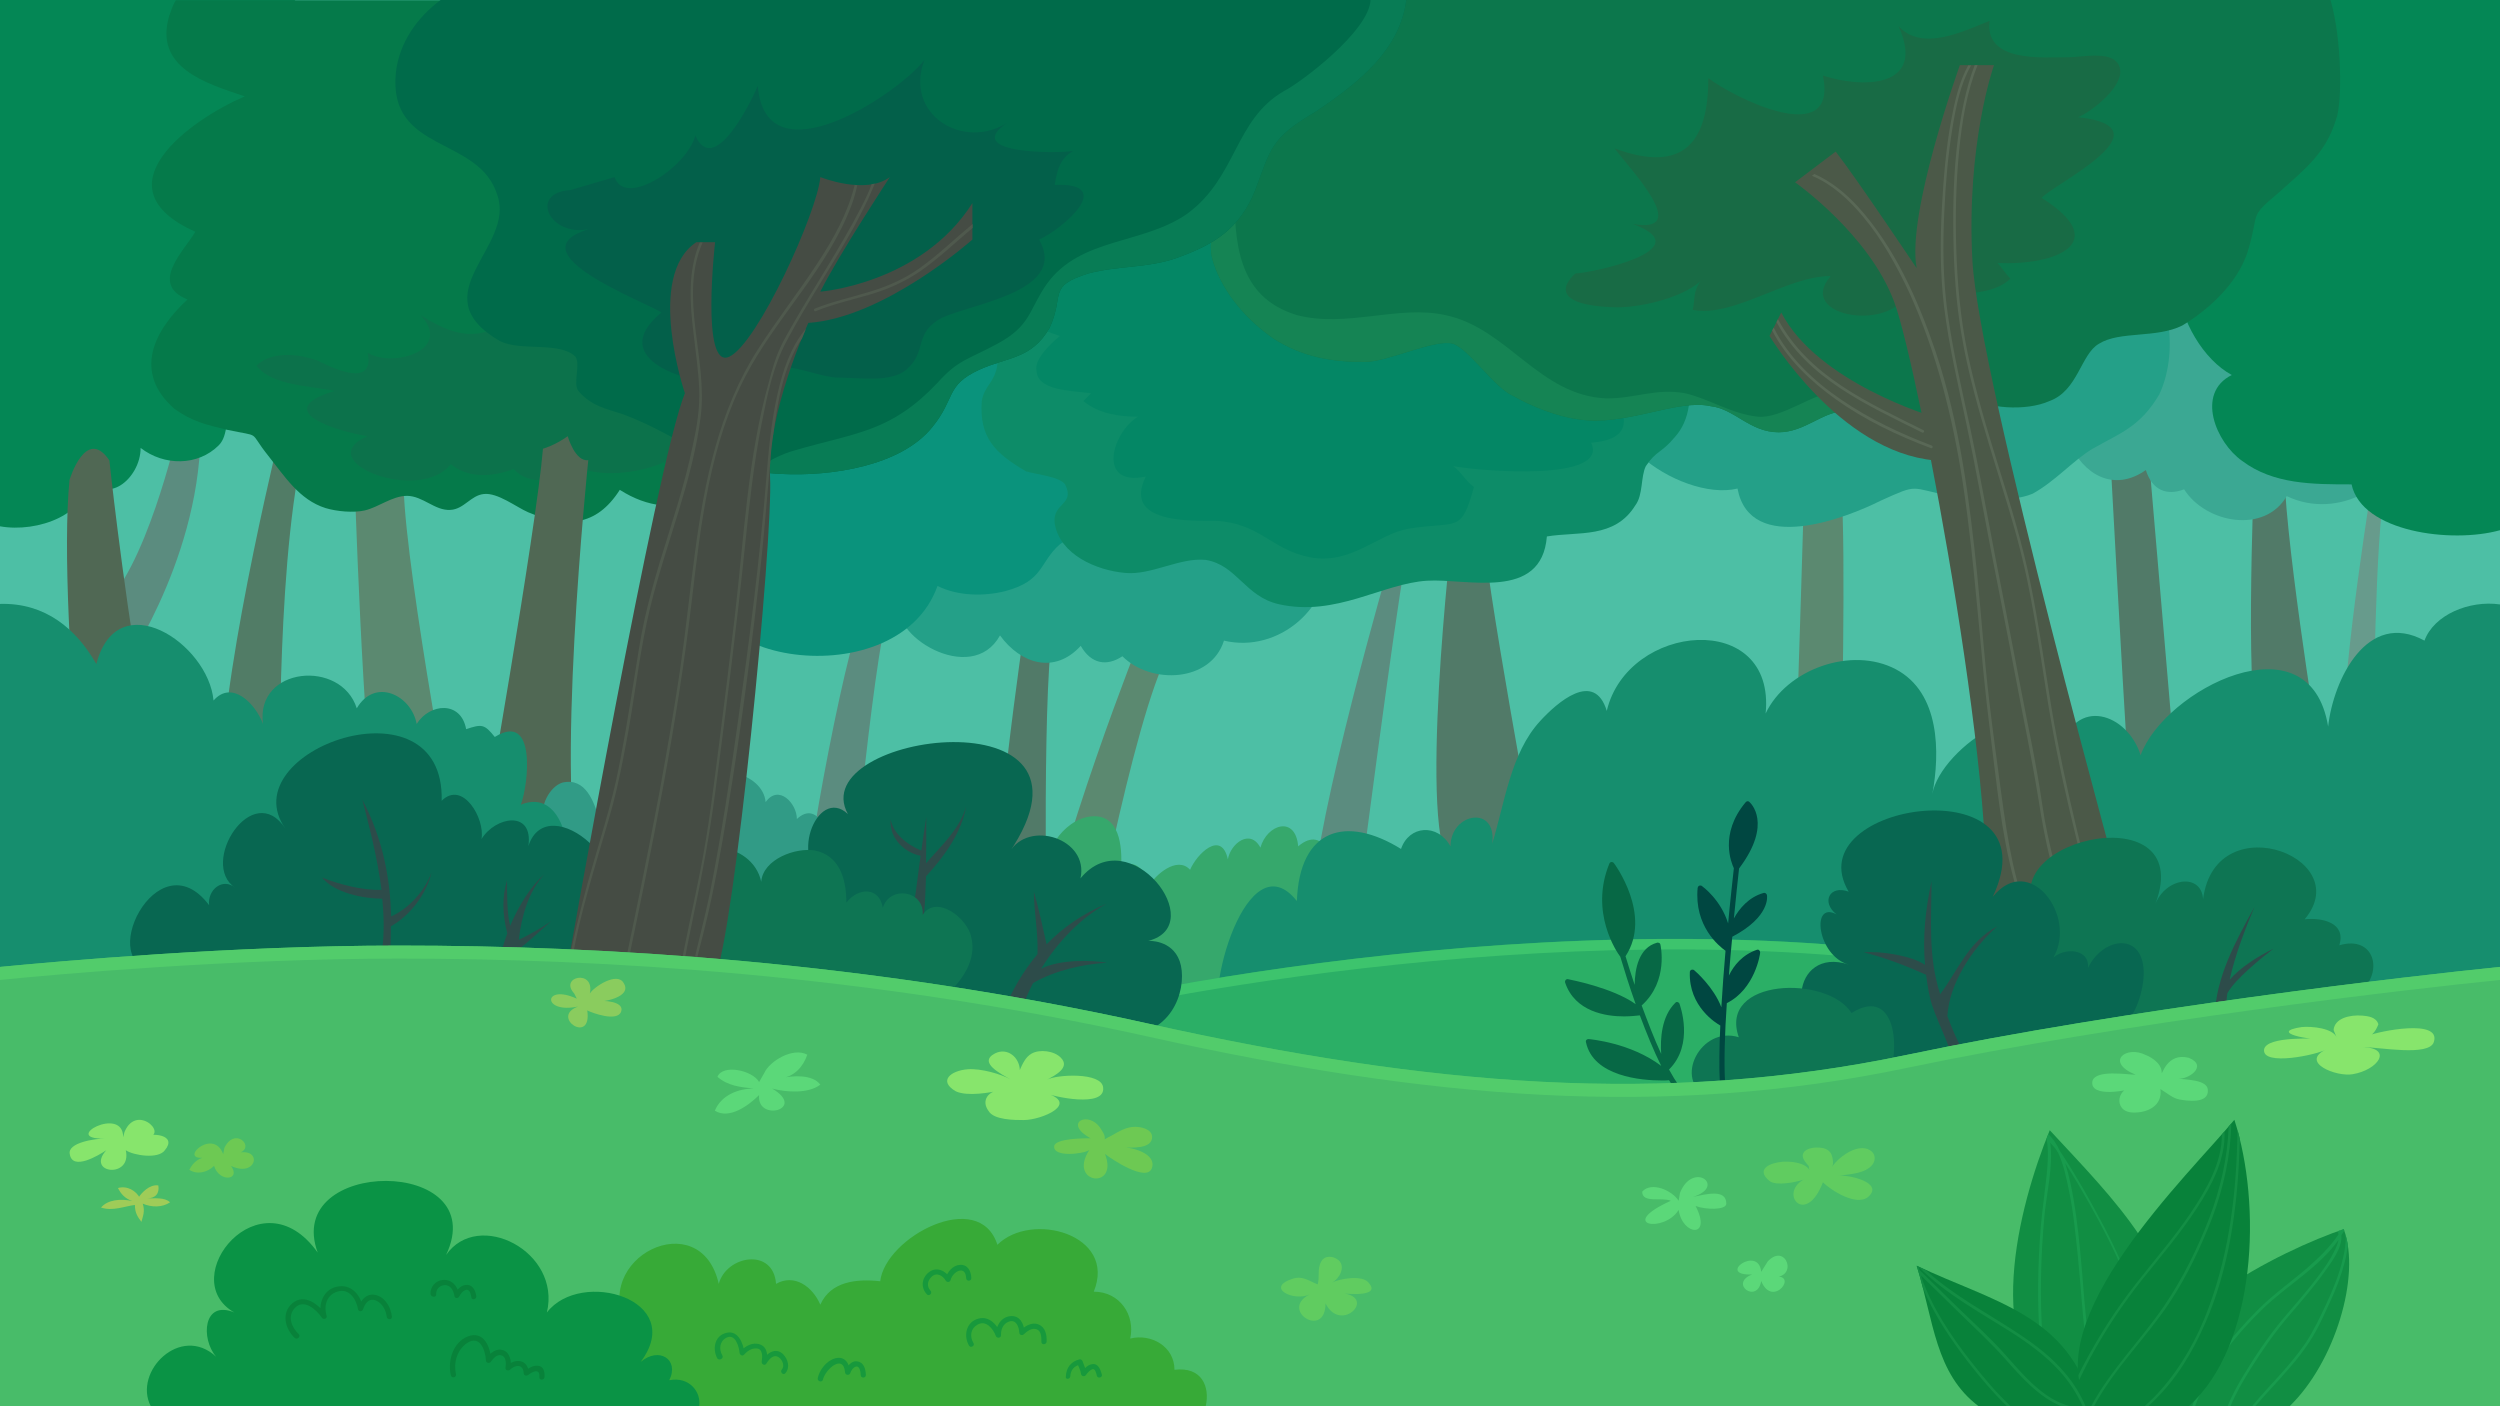 <?xml version="1.0" encoding="utf-8"?>
<!-- Generator: Adobe Illustrator 16.0.0, SVG Export Plug-In . SVG Version: 6.00 Build 0)  -->
<!DOCTYPE svg PUBLIC "-//W3C//DTD SVG 1.1//EN" "http://www.w3.org/Graphics/SVG/1.1/DTD/svg11.dtd">
<svg version="1.1" id="Layer_3" xmlns:x="http://ns.adobe.com/Extensibility/1.0/" xmlns:i="http://ns.adobe.com/AdobeIllustrator/10.0/" xmlns:graph="http://ns.adobe.com/Graphs/1.0/"
	 xmlns="http://www.w3.org/2000/svg" xmlns:xlink="http://www.w3.org/1999/xlink" xmlns:a="http://ns.adobe.com/AdobeSVGViewerExtensions/3.0/"
	 x="0px" y="0px" width="960px" height="540px" viewBox="0 0 960 540" style="enable-background:new 0 0 960 540;"
	 xml:space="preserve">
<rect style="fill:#4DBFA5;" width="960" height="540"/>
<g>
	<path style="fill:#5B8C7F;" d="M68.1,166c0,0-12.5,54.3-29.3,67.1l6.9,26.2c0,0,30.3-42.2,31.3-91.7L68.1,166z"/>
	<path style="fill:#5B8970;" d="M136.1,182.1c0,0,3.1,102.1,8.5,135.9h29.6c0,0-20.9-112.8-19.1-135.9H136.1z"/>
	<path style="fill:#517C66;" d="M109,160.1c0,0-23.2,93.3-23.9,136.6l22.4,5.3c0,0-1.4-94.9,10.6-135.9L109,160.1z"/>
	<path style="fill:#5B8C7F;" d="M332.5,233.1c-5.5,3.9-24.7,102.8-23.7,120.6h17.4c0,0,8.1-94.7,15.4-122.7L332.5,233.1z"/>
	<path style="fill:#517A68;" d="M393.7,239c0,0-14.5,98.2-11.6,124.1l19.8-0.5c0,0-1.9-107.6,3.1-123.6H393.7z"/>
	<path style="fill:#5B8970;" d="M438.3,244c0,0-32.5,80.9-41.6,133.4l19.3,2c0,0,19-104.2,33-129.3L438.3,244z"/>
	<path style="fill:#517A68;" d="M557.8,202.6c0,0-14,120.5,0,130.3l32.7-1.8c0,0-21.3-114.5-20.8-128.5H557.8z"/>
	<path style="fill:#5B8C7F;" d="M533.6,216c0,0-28.2,96.9-29.9,132l17.4,0.6c0,0,14.5-111.7,18.4-132L533.6,216z"/>
	<path style="fill:#5B8970;" d="M692.9,184.6c0,0-2.5,85.5-3.5,108.8l17.7-1.8c0,0,1.8-82.2,0-102.5L692.9,184.6z"/>
	<path style="fill:#517A68;" d="M805.9,92c0,0,9.8,186.1,12.1,214.8l18.5,1.6L818,92H805.9z"/>
	<path style="fill:#517A68;" d="M866.1,167.6c0,0-3.9,84.7,0,109.5l23.9,7.8c0,0-13.7-84.4-12.8-108.1L866.1,167.6z"/>
	<path style="fill:#679B8C;" d="M911.4,182.1c0,0-12.1,74.3-11.3,99.6h11.3c0,0,0.6-80,4.6-93.8L911.4,182.1z"/>
</g>
<g>
	<g>
		<path style="fill:#24A088;" d="M346,231c-5.8,12.1,27,33,38,13c8,11,21,15,31,4c4,7,10,8,16,4c11,11,34,10,39-6c21,5,42-13,40-35
			C510,211,386,147.5,346,231z"/>
	</g>
	<g>
		<path style="fill:#3BA893;" d="M760.3,149c-8.3,10.5,19.2,38.1,34.3,20.9c5.4,12.5,17.2,19.2,29.4,10.6c2.4,7.7,8,10,14.7,7.4
			c8.3,13.1,31,17.2,39.4,2.6c19.4,9.4,43.8-3.6,46.7-25.5C924.7,165.1,817.5,76.2,760.3,149z"/>
	</g>
	<g>
		<path style="fill:#0A937C;" d="M272,159c-10,3-15,15-17,25c-2,17,7,24,22,30c-25,39,67,56,83,11c8,4,18,4,26,2c15-4,13-11,21-18
			c8-6,46-21,23-39c26-20-16-50-35-53c-26-3-42,9-62,15L272,159z"/>
	</g>
	<g>
		<path style="fill:#24A088;" d="M820,104.3c14.5,7.2,16.2,32.2,9.2,47.1c-7.4,12.6-15.1,14.9-25.8,21c-7.4,4.5-14.3,12.5-22.9,17.2
			c-8.7,3.6-22.8,2.2-31,1c-16.6-3.3-12.3-5.1-27.4,1.7c-12.9,6.5-50,21.1-54.9-4.7c-22.3,5.5-64.8-25.2-35.9-40.9
			C631.3,146.7,775.2,82,820,104.3z"/>
	</g>
	<g>
		<path style="fill:#0D8C68;" d="M630,116c17.3,12.2,25,39,13,52c-5,6-7,5-11,11c-2,4-1,11-4,15c-8,13-22,10-34,12
			c-2,25-31,16-46,17c-17,1-35,14-57,9c-13-3-16-15-28-17c-10-1-21,6-31,5c-11-1-25-7-27-19c-1-8,8-7,4-15c-2-3-12-4-15-5
			c-12-7-18-13-17-27c1-6,5-7,6-14c0-4-4-9-4-15c0-13,10-27,18-36C397,89,573,76,630,116z"/>
	</g>
	<path style="fill:#048755;" d="M0,202.1c14.3,2.6,34.9-4.6,34-20.1c6,13,20,2,20-10c9,7,22,7,30-1c4-4,2-11,6-15c4-5,7-3,13-8
		c9-6,17-14,17-27c0-7-5-12-5-18c-1-10-3-2,3-11c7-13,17-15,18-31c1-12-4-26-8-37c-1.8-4.5-7.7-15.2-14.9-24H0V202.1z"/>
	<path style="fill:#057A4A;" d="M65,6c-6,20,14,26,29,31c-21,9-57,35-19,52c-4,7-18,20-3,26c-13,12-21,28-5,42c7,5,12,6,20,8
		c14,3,8,0,16,10c6.3,7.9,11.9,16.9,22,20.1c4.3,1.3,10.7,1.9,15.1,0.9c5.4-1.3,10.4-5.5,16.1-5.6c6.2,0,10.8,5.8,16.8,5.4
		c5.2-0.3,7.8-5.6,12.8-6.1c5.3-0.6,12.4,5,17,7c14.3,6,26.1,5.7,35.2-8.6c22,14,41,2,54-18c12-20,40-41,38-68c-1-13-20-21-19-32
		c1-9,21-19,26-28c7.9-15.8,4.5-29.2-2.2-42H67.5C66.5,1.7,65.8,3.7,65,6z"/>
	<path style="fill:#048755;" d="M842,15c-11,22,9,34,25,43c-10,3-15,14-10,23c-34,4-22,51,0,63c-14,7-6,26,4,33c12,9,27,9,42,9
		c3.9,18.3,38.4,22.8,57,17.6V0H858.8C851.7,3.4,845,9.5,842,15z"/>
	<g>
		<path style="fill:#048765;" d="M407,129c0,0-10,8-9,13c0,8,13,8,21,9c-1,1-2,2-3,3c6,5,14,6,21,6c-10,6-16,27,3,23
			c-9,18,17,17,27,17c17,1,21,11,36,14c16,3,26-9,38-11c19-3,20,2,25-16c-3-2-5-6-8-8c11,2,60,6,53-9c27-2,3-26-3-31
			c-12-11-26-22-44-26c19-29-81-42-94-34c0,0-73.5,7.6-75.6,24.1S389.5,123.4,407,129z"/>
	</g>
	<g>
		<path style="fill:#0C724B;" d="M118.8,137.5c-6.8-1.9-15.5-1.9-20.3,2.9c5.8,7.7,20.3,7.7,30,9.7c-25.2,7.7,1,15.5,12.6,17.4
			c-22.3,9.7,20.3,26.1,32,10.7c6.8,5.8,16.5,4.8,24.2,1.9c5.8,6.8,17.4,4.8,24.2-1c16.5,8.7,62.9-5.8,35.8-24.2
			c-4.8-2.9-11.6-1-15.5-3.9c-6.8-4.8-1.9-5.8-6.8-9.7c-7.7-7.7-18.4-15.5-29-14.5c0-2.9-1.9-5.8-1.9-7.7
			c-17.4,9.7-24.2,13.6-42.6,1.9c12.6,13.6-10.7,20.3-20.3,14.5c2.9,14.5-15.5,4.8-19.4,2.9L118.8,137.5z"/>
	</g>
</g>
<g>
	<path style="fill:#506854;" d="M185,322.3c0,0,20.9-118.7,23.5-150c0,0,4.5-1.2,9.5-4.8c0,0,2.8,9.9,7.9,9.2
		c0,0-13.5,129.7-2.2,162.5L185,322.3z"/>
	<path style="fill:#506854;" d="M42,176.8c0,0,18.2,171.9,43.1,195.6l-46.3,9.6c0,0-17.3-145.5-12.1-197.7
		C26.7,184.2,33,163.5,42,176.8z"/>
</g>
<g>
	<g>
		<path style="fill:#319B86;" d="M318.5,363c3.5-5.5,15.5-36,0-36c0.5-6.5-4.5-20-12.5-12.5c0-6-7-13.5-12-6.5
			c-1-11.5-21.5-16.5-24.5-4c-6.5-6-20.5-0.5-22.5,8c-2.5-2-5-2-6.5,1c-1-8-10.5-6.5-10.5,1l0,0c-2-6-5-15.5-14-13.5
			c-5,1.5-9,9.5-7,14l-0.5,57.8l91,9.6L318.5,363z"/>
	</g>
	<g>
		<path style="fill:#36A86C;" d="M405.5,322.5c3-4.5,8-8.5,13.5-9c11-1,12,11.5,11.5,20c5-5,10.5,2,10.5,7c2.5-4.5,11-12,16-6.5
			c2.5-6,12-15.5,14.5-4c1-6,8.5-12,12.5-4.5c2.5-9,13.5-12.5,14.5-0.5c10.5-9,15,7.5,14,15c7.5-5.5,14.5,5.5,10.5,9.5l-2,24.4
			l-97.3,15.6L405.5,322.5z"/>
	</g>
	<path style="fill:#168E6E;" d="M200,309c3-8,6-36-10-26c-4-5-5-5-11-3c-2-11-14-10-19-2c-2-11-16-18-23-6c-6-19-39-16-36,6
		c-3-8-12-17-19-9c-2-22-37-45-45-14c-7.7-13.5-19.6-23.6-37-23.1v153l211.7-10.1L216,338C221,331,217,302,200,309z"/>
	<path style="fill:#168E6E;" d="M960,232.1c-11.8-1.7-25.4,4-29,13.9c-22-12-35,15-37,33c-7-43-63-14-72,11c-5-16-25-23-31-2
		c-6-28-46-1-49,17c3-16,3-39-14-48s-42,0-50,17c4-40-53-35-61-1c-4.8-15.9-19.2-3.1-25.6,3.9C580,289.3,577.8,308.5,573,324
		c2-15-16-12-16,1c-5-9-16-8-19,1c-21-13-39-8-40,20c-19-24-36,36-29,48l491,15.9V232.1z"/>
</g>
<g>
	<path style="fill:#2BAF66;" d="M390.8,392.5c-2.9-2.6,193.9-49.9,358.2-24.5s52,43.2,52,43.2S547.7,533,390.8,392.5z"/>
	<path style="fill:#3DC46D;" d="M393.8,395.1c25.1-8.2,204-46.4,355.2-23.1c63.1,9.7,85.4,18.4,88.9,25.3c3.8-7.5-13-17.6-88.9-29.3
		c-164.3-25.3-361.1,21.9-358.2,24.5C391.8,393.4,392.8,394.3,393.8,395.1z"/>
</g>
<g>
	<path style="fill:#0C774C;" d="M469,9c-8,8-15,20-14,31c1,13,15,21,15,32c1,10-8,17-4,29s13,22,23,29c11,7,22,9,35,9c9,0,27-9,34-7
		c6,2,16,17,23,20c7,4,17,8,25,9c18,3,38-8,51-5c9,1,15,10,26,10c10,0,17-8,25-8c15,0,38,20,47-6c8,5,23,6,32,2c11-4,12-18,19-22
		c8-5,22-2,32-7c10-6,21-16,25-28c5-16,0-13,12-23c10-9,18-15,22-28c2.6-6.6,2.2-31.6-2.1-46H480.3C476,2.6,472,6,469,9z"/>
	<path style="fill:#158454;" d="M713,158.6c-0.4-3.4-2.9-6.2-9-7.6c-6-1-20,10-29,9c-10-1-19-7-28-9c-11-2-19,2-30,2
		c-26-1-38-27-62-32c-18-4-38,5-57,0c-23-7-24-28-24-49l-4.2-2.2c0.1,0.7,0.2,1.5,0.2,2.2c1,10-8,17-4,29s13,22,23,29
		c11,7,22,9,35,9c9,0,27-9,34-7c6,2,16,17,23,20c7,4,17,8,25,9c18,3,38-8,51-5c9,1,15,10,26,10c10,0,17-8,25-8
		C709.6,158,711.2,158.2,713,158.6z"/>
	<g>
		<path style="fill:#186B45;" d="M620,118c8.2,0.3,25-3,33-10c-3,4-2,7-3,11c16,3,36-13,53-13c-14,16,25,22,30,5c11,2,31,4,39-4
			c-2-2-3-4-5-6c23,1,44-8,17-25c4-5,50-27,14-31c5-2,18-12,16-19s-14-4-20-4c-10,0-32,2-30-14c-10,4-26,12-35,2c11,24-14,24-29,19
			c6,29-35,8-44,1c0,24-9,37-36,27c6,8,30,33,7,29c27,10-17,19-22,19C605,105,590,117,620,118z"/>
	</g>
	<path style="fill:#4B5948;" d="M736,103c0,0-23.2-34.7-31.1-44.8L689.3,70c0,0,28.5,20,38.1,46s42.8,202.3,33.8,243.7l54.8-12
		c0,0-56.2-202.7-58.6-247.7s8.3-75,8.3-75h-13.1C752.6,25,732,82,736,103z"/>
	<path style="fill:#4B5948;" d="M742.3,160c0,0-44.3-13-58.3-40l-4.5,9c0,0,26.6,44.5,63.5,47.8L742.3,160z"/>
	<g>
		<path style="fill:#596856;" d="M797.3,317.7c-3.6-15.1-6.9-30.3-9.5-45.7c-2.6-15.9-4.8-31.8-8-47.6c-3.1-15.4-7.7-30.4-12.4-45.4
			c-4.5-14.4-8.8-28.9-11.9-43.7c-2.7-13.2-3.9-26.5-4.3-40c-0.4-12.5-0.1-25,1.1-37.4c1.1-11.1,2.9-22.5,7.1-32.9h-1.1
			c-3.5,9.1-5.3,18.8-6.5,28.4c-1.6,12.5-1.9,25.1-1.7,37.7c0.2,12.5,1,25,3.1,37.3c2.5,14.9,6.7,29.5,11.1,44
			c4.5,14.8,9.4,29.6,12.9,44.7c3.6,15.7,5.9,31.7,8.4,47.6c2.4,15.5,5.4,30.8,9,46c3.1,13.2,6.5,26.3,9.2,39.6l1-0.2
			C802.6,339.2,799.9,328.5,797.3,317.7z"/>
		<path style="fill:#596856;" d="M788.9,331.7c-1.9-7.6-3.6-15.1-4.7-22.9c-2.3-16.1-5.9-32-8.9-48c-3-16-6.2-32-9.3-47.9
			c-3.1-16-5.9-32-9.3-47.9c-3.2-14.8-6.7-29.6-8.8-44.6c-1.8-13-1.9-25.8-1.3-38.9c0.5-10.9,1.4-21.9,3.2-32.7
			c1.3-7.8,3-16.6,7.1-23.7h-1.1c-3.6,6.5-5.3,14.3-6.6,21.4c-2,10.9-2.9,22.1-3.5,33.1c-0.7,12.7-0.7,25.3,0.8,38
			c1.9,15.4,5.5,30.5,8.7,45.7c3.4,15.9,6.2,31.9,9.3,47.9c3.1,16,6.3,31.9,9.3,47.9c3,16,6.4,31.9,9,48c1.2,7.8,2.6,15.4,4.5,23
			c1.9,7.5,3.9,15.1,4.4,22.8l1-0.2C792.3,345.6,790.6,338.6,788.9,331.7z"/>
		<path style="fill:#596856;" d="M753.7,185.4c4.9,32,6.5,64.4,10.6,96.5c2.4,18.6,4.1,37.7,9,55.8c0.8,3,1.8,6,3.2,8.8
			c0.8,1.5,2,3.4,3.8,3.7c0.6,0.1,0.9-0.9,0.3-1c-2.4-0.3-3.6-3.9-4.3-5.8c-1.5-3.7-2.4-7.7-3.3-11.6c-1.9-8.7-3.2-17.5-4.4-26.3
			c-1.6-12-3.3-24.1-4.7-36.1c-1.9-16-3-32.1-4.6-48.2c-3-29.2-6.7-58.5-16.1-86.4c-6.7-19.7-15.7-40-29.8-55.5
			c-4.7-5.1-10.3-9.7-16.7-12.5l-0.9,0.7c7.9,3.3,14.3,9.3,19.7,15.8c7.2,8.6,12.7,18.6,17.5,28.7
			C743.6,135.2,749.8,160.1,753.7,185.4z"/>
		<path style="fill:#596856;" d="M738.1,166.1c0.6,0.3,1.1-0.6,0.5-0.9c-21.2-10.6-44-20.6-55.8-42.5c0,0-0.1-0.1-0.1-0.1l-0.5,1.1
			C694.1,145.5,716.9,155.5,738.1,166.1z"/>
		<path style="fill:#596856;" d="M681.1,125.8l-0.6,1.1c5.6,10.8,14.6,19.4,24.4,26.4c11.2,8,23.8,14,36.6,18.8
			c0.6,0.2,0.9-0.7,0.3-1c-12.1-4.6-23.9-10.2-34.6-17.5C696.7,146.5,686.8,137.3,681.1,125.8z"/>
	</g>
</g>
<g>
	<g>
		<path style="fill:#086751;" d="M318.9,338.6c-17.1-6.2-5.3-37.3,6.7-26c-17.3-31.3,104-47.3,62,14.7c7.3-12.7,30.7-5.3,27.3,10
			c18.7-22.7,50,18,26,24c0,0,9.1-0.6,12.1,7.8s-1,27.7-21.3,28.7S318,381.9,318,381.9L318.9,338.6z"/>
	</g>
	<g>
		<path style="fill:#0E7553;" d="M785,354.3c-27.3-30.7,59.3-51.3,42.7-7.3c4.7-11.3,20.7-12,18,2c1.3-41.3,60-20.7,39.3,4
			c6.7-0.7,16,1.3,13.3,10c13.3-4,17.3,10,8,18l-120.7,22.9L785,354.3z"/>
	</g>
	<g>
		<path style="fill:#086751;" d="M815.8,393c4.7-3.3,8-14.7,7.3-21.3c-1.3-14-16-11.3-21.3,0c0.7-7.3-8.7-8-13.3-4
			c9.3-16-9.3-40.7-23.3-23.3c24-50.7-76-36.7-55.3-2c-7.3-2.7-10.7,4-4.7,8.7c-10-5.3-7.3,16,4.7,19.3c-22-7.3-25.3,26-2.7,26
			c0,0-12.1,5.7-2.2,16.3L815.8,393z"/>
	</g>
	<g>
		<path style="fill:#0E7553;" d="M655.7,421c-13.3-6-2.7-27.3,12-22.7c-8-22.7,34-24,43.3-9.3c18-11.3,19.3,17.3,12.7,27.3
			L655.7,421z"/>
	</g>
	<g>
		<path style="fill:#086751;" d="M60.3,372.3c-24.7,0,0-51.3,20-24.7c-0.7-6,5.3-10.7,10-6.7c-14-9.3,6.7-42,19.3-22.7
			c-21.3-30,61.3-59.3,60-10.7c8-8,16.7,6.7,15.3,14.7c5.3-8.7,20-11.3,18,2.7c7.3-22.7,46,9.3,28,30l-2,17.3H60.3z"/>
	</g>
	<g>
		<path style="fill:#2D4C4A;" d="M165.7,335c-2.5,7-8.7,13.9-15.5,16.9c-0.4-14.2-2.9-29.2-11.1-44.9c2.5,9.6,5.8,22.1,7.4,34.7
			c-7.2,0.3-16.5-2.2-22.8-4.7c4.7,5.9,16,8.1,23.1,8.1c1.3,13.4,0.5,26.7-5.8,36.5l7.3,6.7c0.6-10.1,1.8-21,1.8-32.6
			C157.6,351.5,163.8,343.2,165.7,335z"/>
	</g>
	<g>
		<path style="fill:#2D4C4A;" d="M198.8,364.8c4.6-3.5,8.5-7.3,12.9-11.1c-3.8,2.7-8.1,5-12.5,7.2c1.1-9.3,3.8-18.5,9.8-25.2
			c-5,4.4-9.7,11.8-13.1,19.8c-1.2-4.3-1.2-12.3-1.2-17.5c-2,6.7-1.7,13.2,0,20c0,0.1,0.1,0.2,0.1,0.4c-2.6,7-4.1,14.2-3.8,20
			l7.3,5.3C198.3,378.2,198.2,371.5,198.8,364.8z"/>
	</g>
	<g>
		<path style="fill:#2D4C4A;" d="M399.8,372c6.2-10.1,15.2-19.6,25.2-25c-9.1,3.8-16.7,9-23.1,15.6c-1.3-5.6-3.1-14.2-4.9-20.2
			c0.1,8.4,1.7,15.7,1.4,24c-5.5,6.5-9.9,14.1-13.4,22.6l6,4.7c0.8-5.1,2.8-10.7,5.7-16.2c8.4-4.9,19.4-7.3,28.3-7.8
			C418.9,368.6,406.8,368.4,399.8,372z"/>
	</g>
	<g>
		<path style="fill:#2D4C4A;" d="M371,309.7c-2.5,8.7-9.6,15.1-15.4,21.8c0.1-6.8,0.1-13,0.1-17.8c-0.7,4.3-1.3,8.6-1.9,12.9
			c-1.6-0.6-10.3-4.4-11.8-11.9c-0.6,7.8,6.2,13,11.5,13.9c-2.5,18.8-4.4,37.3-11.8,55.8l2.7,6c8.4-8.9,10.6-33.3,11.2-53.9
			C362.6,328.9,369.2,319.8,371,309.7z"/>
	</g>
	<g>
		<path style="fill:#2D4C4A;" d="M767,355.7c-11.3,5.9-15.2,17.1-22,26.1c0,0,0-0.1,0-0.1c-4.7-14.7-3.3-28.7-3.3-43.3
			c-2.4,11.2-3.4,21.3-2.5,32.1l-0.2-0.1c-4.7-3.3-16.7-5.3-23.3-4.7c8,2,16.6,5.3,23.9,8.6c0.4,2.8,0.8,5.7,1.5,8.7
			c1.3,6.7,8.7,20,8.7,24.7l10,3.5c-4.1-2.3-8.9-12.6-12-21C748.4,378.1,757.1,364.3,767,355.7z"/>
	</g>
	<g>
		<path style="fill:#2D4C4A;" d="M873,364.3c-6.1,3-12.7,7.2-16.8,11.9c2.1-9.7,6.3-20.3,9.5-27.9c-7.3,13.3-14.7,26.7-15.3,42
			l5.3,2.7c-1-3.2-1-7.3-0.4-11.6C858.4,375.9,868.2,368,873,364.3z"/>
	</g>
	<g>
		<path style="fill:#0E7553;" d="M252.3,343.9c-3.3-7.3,9.3-15.3,12.7-5.3c-2.7-18.7,24-16,27.3,0c0.7-8.7,13.3-13.3,20.7-12
			c9.3,2,12,10.7,12,20c4.7-6,12.7-6,14,2c2.7-8.7,16-6.7,15.3,2.7c5.3-8,17.3,1.3,18.7,8.7c2,8.7-3.3,16-9.3,22l-104.9-11.6
			c0,0-14.7-2.7-14.3-15S252.3,343.9,252.3,343.9z"/>
	</g>
</g>
<g>
	<path style="fill:#006B4A;" d="M169.2,0c-9,6.7-15.9,16.3-17.2,28c-3,31,32,24,39,47c7,20-30,38,1,56c8,4,23,0,29,6c2,3-1,10,1,13
		c5,6,11,7,17,9c22,8,35,22,61,23c19,1,46-3,58-18c9-11,5-16,18-22c11-5,20-4,27-16c6-13-1-16,15-21c11-3,23-2,34-6
		c14-5,24-11,30-26c6-16,6-20,23-30c17.7-11.8,32.6-24.3,35-43H169.2z"/>
	<path style="fill:#087C55;" d="M540,0h-13.7c-0.6,12.1-27.1,31.9-33.3,35c-19,11-18,33-37,47c-17,12-41,9-54,27c-7,10-6,16-19,23
		c-11,6-15,6-23,15c-18,19-31,19-55,26c-4.8,1.3-10.5,4.2-15.5,7.8c3.3,0.6,6.8,1.1,10.5,1.2c19,1,46-3,58-18c9-11,5-16,18-22
		c11-5,20-4,27-16c6-13-1-16,15-21c11-3,23-2,34-6c14-5,24-11,30-26c6-16,6-20,23-30C522.7,31.2,537.6,18.7,540,0z"/>
	<g>
		<path style="fill:#03604A;" d="M236,68c4,12,28-4,31-16c7,16,21-12,24-19c3,37,54,3,64-10c-8,21,15,35,32,24c-18,12,18,12,25,11
			c-5,3-6,7-7,13c24-1,3,17-6,21c12,21-30,25-39,31s-4,12-12,19c-6,5-18,3-26,3c-6,0-15-4-21-4c-6,1-14,5-21,6c-15,1-48-9-26-27
			c-6-4-57-23-28-32c-15,3-23-14-7-15L236,68z"/>
	</g>
	<path style="fill:#454C44;" d="M218,370.7c0,0,34-192.7,45-219.7c0,0-15.3-45,4.4-58h7.2c0,0-5.6,49,5.4,44s34-56,35-69
		c0,0,17.3,7,26.7,0c0,0-19.7,30-26.7,44c0,0,38.7-3,58.4-34v14c0,0-33.7,30-63,32c0,0-16,35-14.7,59S282,358.9,274.5,375.4
		L218,370.7z"/>
	<g>
		<path style="fill:#4F594D;" d="M373.4,86.1c-6.8,5.6-13.1,11.8-20.3,16.9c-6,4.3-12.6,7.1-19.7,9.2c-6.8,2.1-13.8,3.6-20.5,6.3
			c-0.6,0.2-0.3,1.2,0.3,1c6.6-2.7,13.6-4.3,20.5-6.3c6.9-2,13.3-4.8,19.3-8.8c7.3-5,13.7-11.2,20.5-16.9V86.1z"/>
		<path style="fill:#4F594D;" d="M334.9,72.9c0.3-0.6,0.6-1.5,1-2.4c-0.4,0.1-0.8,0.2-1.2,0.2c0,0,0,0.1,0,0.1c-1.1,3-2.5,5.9-4,8.8
			c-4,7.8-8.5,15.3-13,22.8c-4.5,7.5-9.1,14.8-13.4,22.4c-1.5,2.7-3.1,5.3-4.4,8.1c-2.1,4.3-3.4,9-4.6,13.6
			c-8.2,29.1-9.6,59.9-13.1,89.8c-1.9,16.3-3.9,32.6-6,48.8c-2.1,16.3-4,32.7-7.2,48.8c-2.6,13.4-5.8,26.8-8.1,40.3l1,0.1
			c1.3-7.8,2.9-15.5,4.5-23.2c3.3-15.4,6.1-30.8,8.2-46.5c4.2-32,8.3-64,11.6-96.1c1.6-15.4,3.3-30.8,6.3-46
			c2.1-10.7,4.4-22,9.6-31.6c8-15,17.6-29.1,25.9-43.9C330.4,82.4,332.9,77.8,334.9,72.9z"/>
		<path style="fill:#4F594D;" d="M329.2,71.1c-0.3,0-0.7,0-1-0.1c-2.6,10.8-8.2,20.8-14.3,30.1c-7.3,11.1-15.5,21.6-22.7,32.8
			c-15.2,23.6-20.8,51.3-24.4,78.8c-2,14.9-3.5,29.9-5.7,44.8c-2.3,15.5-5,30.9-7.8,46.3c-4.3,23-9,45.9-13.8,68.8l1,0.1
			c10-47.5,19.7-95.1,25.3-143.3c3.4-28.9,6.9-59.1,20.6-85.2c12-22.8,31.6-41.2,40.7-65.7C328,76,328.7,73.5,329.2,71.1z"/>
		<path style="fill:#4F594D;" d="M219.3,370.8c0-0.2,0.1-0.4,0.1-0.6c2.4-14.8,6.7-29.5,10.9-43.8c2.3-7.8,4.7-15.5,6.5-23.3
			c1.8-7.8,3.3-15.7,4.7-23.5c2.7-15.6,4.5-31.4,8.3-46.8c6-24.4,16.2-48,19.3-73.1c2.7-21.9-8.5-45.5,0.7-66.6h-1.1
			c-4.7,11.2-3.8,23.6-2.3,35.6c0.8,6.9,1.8,13.7,2.1,20.6c0.3,7.4-0.9,14.7-2.5,21.9c-3.1,15.1-8.1,29.8-12.6,44.5
			c-2.2,7.3-4.2,14.7-5.9,22.1c-1.7,7.7-2.8,15.6-4.1,23.5c-2.1,13-4.1,25.9-6.9,38.7c-3,13.3-7.3,26.2-10.9,39.3
			c-2.8,10.4-5.5,20.8-7.3,31.4L219.3,370.8z"/>
		<g>
			<path style="fill:#4F594D;" d="M311.4,123.9c0.1,0,0.2,0,0.3,0C311.7,123.8,311.6,123.8,311.4,123.9z"/>
			<path style="fill:#4F594D;" d="M298.6,151.1c-2.5,11-3.5,22.2-4.4,33.4c-2.5,30.7-6.4,61.1-10.7,91.6
				c-3.1,22.4-6.5,44.6-10.9,66.8c-1.9,9.3-4.4,18.5-6.5,27.8c-0.3,1.3-0.6,2.6-0.9,4l0.9,0.1c1.3-6.1,2.9-12.1,4.4-18
				c3.7-15,6.4-30.3,8.9-45.5c5.3-32.1,9.5-64.4,13-96.8c1.3-12.3,2.2-24.8,3.4-37.1c0.2-3.6,0.6-7.3,1.2-11c0-0.2,0.1-0.5,0.1-0.7
				c1.6-11.9,3.9-25.6,10.9-35.8c0.6-1.5,1.1-2.7,1.5-3.7C303.6,133.1,300.6,142.3,298.6,151.1z"/>
		</g>
	</g>
</g>
<path style="fill:#076845;" d="M640.9,410.7c9.8-9.7,4.2-24.7,4-25.3c-0.1-0.3-0.4-0.5-0.7-0.6c-0.3-0.1-0.7,0-0.9,0.3
	c-5.3,5.2-5.8,13.8-5.4,19.6c-2.7-5.8-5.2-12.4-7.5-18.6c10.5-9.4,7.2-23.3,7.2-23.4c-0.1-0.3-0.2-0.5-0.5-0.6
	c-0.2-0.1-0.5-0.2-0.8-0.1c-7,1.9-8.5,10-8.6,16.2c-1.4-4.2-2.6-8-3.5-11c10.4-15.8-4.3-35.6-4.5-35.8c-0.2-0.3-0.6-0.4-0.9-0.4
	s-0.7,0.3-0.8,0.6c-7.7,18.7,2.9,34.1,4.2,35.8c1.4,4.7,3.4,11.2,5.9,18.2c-9-6.4-25.2-9.4-26-9.6c-0.4-0.1-0.7,0.1-0.9,0.3
	c-0.2,0.3-0.3,0.6-0.2,1c3.8,11.3,15.8,13,22.6,13c2.7,0,4.9-0.3,6.1-0.4c2.5,6.7,5.3,13.6,8.2,19.4c-11.8-8.9-27.1-10.2-27.9-10.3
	c-0.3,0-0.6,0.1-0.8,0.3c-0.2,0.2-0.3,0.6-0.2,0.9c2.8,13.2,21.3,14.7,29.1,14.7c1.3,0,2.2,0,2.8-0.1c0.7,1.2,1.5,2.3,2.2,3.3
	c0.2,0.3,0.5,0.4,0.8,0.4c0.2,0,0.4-0.1,0.6-0.2c0.4-0.3,0.5-1,0.2-1.4C643.5,415.2,642.2,413.1,640.9,410.7z"/>
<path style="fill:#004741;" d="M674.7,364.7c-5.6,1.9-8.9,6-10.8,9.9c0.4-5.1,0.8-10.1,1.3-14.9c14.7-7.7,13.4-15.7,13.3-16
	c-0.1-0.3-0.2-0.5-0.5-0.7c-0.2-0.1-0.5-0.2-0.8-0.1c-5.7,1.6-9.3,6-11.4,9.8c0.8-8,1.5-14.9,2-19.2c13.1-17.4,4.3-25.3,3.9-25.6
	c-0.2-0.2-0.5-0.3-0.7-0.2c-0.3,0-0.5,0.2-0.7,0.4c-10.2,12.2-5.4,23.4-4.5,25.3c-0.5,4.8-1.4,12.4-2.2,21.2
	c-2.8-9.1-9.7-14.1-10.1-14.4c-0.3-0.2-0.7-0.2-1-0.1c-0.3,0.1-0.5,0.5-0.6,0.8c-1.4,14.8,8.3,22.5,10.7,24.2
	c-0.6,7.1-1.2,14.6-1.6,21.7c-2.9-7.7-10-13.9-10.4-14.2c-0.3-0.3-0.7-0.3-1.1-0.2c-0.4,0.2-0.6,0.5-0.6,0.9
	c-0.5,13.2,10.2,19.7,11.7,20.5c-0.4,8.3-0.5,15.9-0.2,21.6c0,0.5,0.5,0.9,1,0.9c0,0,0,0,0.1,0c0.6,0,1-0.5,0.9-1.1
	c-0.4-7.6-0.1-18.5,0.7-30c10.8-5.4,12.8-18.8,12.8-19.4c0-0.3-0.1-0.7-0.4-0.9C675.4,364.7,675,364.6,674.7,364.7z"/>
<g>
	<path style="fill:#48BC69;" d="M732.1,405.1c-93,19.5-183,12-291-12s-210-30-288-30c-64.1,0-131.2,6.1-153.1,8.2V540h960V371.3
		C926,374.7,816.4,387.4,732.1,405.1z"/>
	<path style="fill:#52CC6B;" d="M732.1,405.1c-93,19.5-183,12-291-12s-210-30-288-30c-64.1,0-131.2,6.1-153.1,8.2v5
		c21.9-2.2,89-8.2,153.1-8.2c78,0,180,6,288,30s198,31.5,291,12c84.3-17.7,193.9-30.4,227.9-33.8v-5
		C926,374.7,816.4,387.4,732.1,405.1z"/>
</g>
<g>
	<path style="fill:#118E43;" d="M826.1,540h53.1c17.3-16.7,27.5-50,20.8-68C877.6,479.5,817.8,507.8,826.1,540z"/>
	<g>
		<path style="fill:#189B4D;" d="M900.2,472.5c-0.1-0.2-0.1-0.3-0.2-0.5c-0.3,0.1-0.6,0.2-0.9,0.3c-0.1,0.2-0.2,0.3-0.3,0.5
			c-0.1-0.2-0.2-0.2-0.4-0.3c-0.2,0.1-0.3,0.1-0.5,0.2c-0.1,0.1-0.1,0.2-0.1,0.4c0.1,0.3,0.1,0.6,0.2,0.9c-3.2,4.8-7.6,9-11.9,12.8
			c-6.4,5.5-13.4,10.4-19.3,16.4c-10.6,10.6-20,22.8-25,36.8h1.1c5.2-14.4,15.1-26.8,26.1-37.5c9.1-8.8,21.6-15.9,29-26.4
			c-0.3,1.6-1,3.2-1.7,4.5c-1.6,3.3-3.7,6.3-5.9,9.2c-4.3,5.8-9.1,11.1-13.7,16.6c-5.7,6.8-10.8,14.4-15.3,21.9
			c-2.2,3.7-4.4,7.6-6,11.7h1.1c2-4.9,4.8-9.6,7.5-14c4.5-7.2,9.5-14.4,15-20.8c4.7-5.5,9.5-11,13.7-16.9c2.5-3.5,6.8-9.1,6.4-14
			C899.5,473.8,899.8,473.1,900.2,472.5z"/>
		<path style="fill:#189B4D;" d="M900.6,473.8c0,0.3,0.1,0.6,0.1,0.9c0.2,3-0.4,6-1.1,8.9c-1.4,6-3.8,11.7-6.4,17.3
			c-2.4,5.1-4.9,10.4-8,15c-2.8,4.1-6.1,8-9.4,11.7c-3.6,4-7.5,8.1-11.1,12.5h1.2c4.3-5,8.9-9.7,12.9-14.4c2.9-3.3,5.6-6.7,8-10.4
			c3.2-4.8,5.6-10.3,8-15.5c2.3-4.9,4.2-9.9,5.6-15.2c0.6-2.2,0.9-4.4,1.2-6.6C901.3,476.5,901,475.1,900.6,473.8z"/>
	</g>
	<path style="fill:#118E43;" d="M791.4,540h18.9l27.8-15c0-39-26-64-51-91C775.1,463.3,760.7,518.6,791.4,540z"/>
	<path style="fill:#189B4D;" d="M814.7,485.1c-4.2-9.7-9.3-19-14.5-28.2c-2.6-4.5-5.2-8.8-8-13.1c-0.4-0.6-0.8-1.2-1.2-1.8
		c-1.1-2.5-2.6-4.7-4.4-6.5c0,0,0-0.1,0-0.1c-0.2,0.6-0.5,1.2-0.7,1.8c0,0,0,0,0,0c0.8,4.7,0.5,9.5,0,14.2
		c-0.7,6.4-1.6,12.8-2.2,19.2c-1.2,15-1.5,29.9-0.3,44.8c0.6,6.9,1.6,13.9,3.4,20.7c0.4,0.4,0.9,0.8,1.4,1.2
		c-2.1-7.7-3.3-15.7-3.9-23.7c-1-15.4-0.7-30.6,0.7-46c0.8-9.2,3.5-19.4,2.3-28.8c0.9,1.1,2,2.1,2.6,3.2c0.1,0.2,0.2,0.4,0.4,0.6
		c2.1,4.5,3.2,9.8,4.1,14.2c1.8,8.5,2.6,17.1,3.5,25.7c1.3,12.4,1.8,24.8,3.7,37.1c1.1,6.9,2.6,13.8,4.6,20.5h1.1
		c-2.2-7.3-3.8-14.8-4.9-22.4c-1.8-12.4-2.4-24.9-3.6-37.3c-0.9-8.8-1.9-17.6-3.8-26.3c-0.5-2.4-1.2-5-2-7.5
		c1.8,2.8,3.6,5.7,5.3,8.6c5.2,8.9,10.2,18,14.5,27.3c7.1,15.3,12.9,32.3,12.9,49.4l1-0.5C826.1,515.4,821,499.6,814.7,485.1z"/>
	<path style="fill:#08823A;" d="M736,486c6.6,21.4,7.1,41.4,23.8,54h43.7C794.8,504.8,764.5,499.7,736,486z"/>
	<g>
		<path style="fill:#138E44;" d="M769.3,519.4c-5.4-6-11.4-11.4-17.2-17c-5-4.9-10-9.8-15-14.7c-0.1-0.4-0.2-0.9-0.4-1.3
			c-0.2-0.1-0.5-0.2-0.7-0.3c0.9,2.8,1.6,5.5,2.3,8.2c4.2,10.4,10.9,20.2,17.6,28.9c4.5,5.8,9.4,11.6,14.9,16.9h1.4
			c-5.6-5.3-10.6-11.2-15.2-17.1c-7.7-9.8-15.4-21.2-19.4-33.3c4.8,4.7,9.6,9.4,14.4,14.1c6,5.8,12.2,11.6,17.8,17.8
			c6.1,6.9,13.2,15.1,22.1,18.5h3.5C784.5,537.6,776.4,527.3,769.3,519.4z"/>
		<path style="fill:#138E44;" d="M793,527.3c-5-6-11.3-10.8-17.8-15.1c-12-8-25-14.6-35.6-24.4c-0.9-0.4-1.9-0.9-2.8-1.3
			c10.2,10.3,23.1,17.2,35.4,25c6.7,4.3,13.1,8.9,18.5,14.8c3.8,4.1,6.8,8.8,9.1,13.8h1.1C798.9,535.4,796.3,531.2,793,527.3z"/>
	</g>
	<g>
		<path style="fill:#08823A;" d="M802.1,540h38.4c26.2-23.6,28-77.6,17.5-110C840.9,450.7,781.7,507.1,802.1,540z"/>
		<path style="fill:#138E44;" d="M860.1,437.3c-0.3-1.2-0.6-2.4-0.9-3.6c-0.3,23.4-2.9,46.4-11.1,68.5
			c-4.2,11.4-10.4,22.6-18.5,31.7c-1.9,2.2-4,4.2-6.1,6.1h1.4c1.9-1.7,3.7-3.5,5.4-5.4c8-8.7,13.8-19.6,18.2-30.5
			C856.9,482.8,859.5,460.1,860.1,437.3z"/>
		<path style="fill:#138E44;" d="M856.8,431.4c-0.3,0.4-0.7,0.8-1,1.2c-0.4,12.1-3.2,24-7.5,35.3c-4.5,11.7-10.3,23.3-17.3,33.6
			c-8.7,12.8-20.6,24.6-28,38.5h1.1c7.6-14.3,20.2-26.5,29-39.8c6.7-10.1,12.1-21.5,16.5-32.8C853.9,455.8,856.6,443.7,856.8,431.4z
			"/>
		<path style="fill:#138E44;" d="M854.2,434.5c-0.3,0.4-0.6,0.7-1,1.1c0.1,11-6.1,21.4-12,30.2c-6.5,9.6-14.1,18.3-21.2,27.4
			c-7.5,9.6-14.3,20.2-19.9,30.9c-0.7,1.3-1.4,2.7-2,4c0.1,0.6,0.1,1.2,0.3,1.8c1.3-2.8,2.7-5.5,4.1-8.2
			c5.8-10.7,12.7-21.1,20.3-30.6c7.2-8.9,14.6-17.7,20.9-27.3C849.3,455.2,854.7,445,854.2,434.5z"/>
	</g>
</g>
<g>
	<path style="fill:#37AA37;" d="M463,540c1.7-7.5-1.5-15.3-12-14c0-9-9-14-17-12c2-9-4-18-14-18c9-22-24-31-37-18c-7-22-43-3-45,14
		c-9-1-19,0-23,9c-3-7-10-12-17-8c-1-14-19-11-22,0c-7-31-50-10-35,17l-2.2,30H463z"/>
	<g>
		<g>
			<path style="fill:#17993C;" d="M373.8,515.7c-1.5-2.5-1.1-5.5,1.5-7c3.3-2,6.1,1.6,7.1,4.3c0.4,1,2,0.9,2-0.3
				c-0.1-2.2,0.8-4.4,3-5.2c2.8-1,3.9,2,4,4.2c0,0.9,1.1,1.3,1.7,0.7c1.3-1.2,3.2-2.7,5.1-1.9c1.7,0.7,1.7,3.2,1.7,4.7
				c-0.1,1.3,1.9,1.3,2,0c0.1-2.6-0.4-5.5-3.1-6.6c-2.6-1.1-5.3,0.7-7.1,2.4c0.6,0.2,1.1,0.5,1.7,0.7c-0.1-3.3-1.7-6.7-5.5-6.3
				c-3.6,0.4-5.6,4-5.5,7.3c0.7-0.1,1.3-0.2,2-0.3c-1.6-4.1-5.1-7.7-9.7-5.7c-3.9,1.7-4.6,6.6-2.6,10
				C372.7,517.8,374.5,516.8,373.8,515.7L373.8,515.7z"/>
		</g>
		<g>
			<path style="fill:#17993C;" d="M357.3,495.6c-1.5-1.7-1.2-3.7,0.4-5.3c2-1.9,4.3-0.5,5.5,1.5c0.4,0.7,1.6,0.6,1.8-0.2
				c0.9-3.5,5.8-5.9,6-0.8c0,1.3,2,1.3,2,0c-0.1-2.7-1.4-5.3-4.4-5.1c-2.8,0.2-4.9,2.8-5.5,5.3c0.6-0.1,1.2-0.2,1.8-0.2
				c-1.8-2.9-5.3-4.6-8.3-2.2c-2.7,2.2-3.1,5.8-0.7,8.4C356.8,498,358.2,496.5,357.3,495.6L357.3,495.6z"/>
		</g>
		<g>
			<path style="fill:#17993C;" d="M277.4,520.5c-1.4-2.4-1.1-5.4,1.5-6.8c3.5-1.8,4.9,3.5,5.1,5.8c0.1,0.8,1.1,1.4,1.7,0.7
				c1.3-1.4,2.8-2.5,4.8-2.4c2.5,0.1,2.3,3.3,2,5c-0.2,1.1,1.2,1.8,1.8,0.8c1.1-1.8,2.9-3.9,5-2.2c1.2,1,2.1,3.2,0.9,4.5
				c-0.8,1,0.6,2.4,1.4,1.4c1.9-2.2,1-5.4-0.9-7.3c-3-2.9-6.4-0.2-8.1,2.6c0.6,0.3,1.2,0.5,1.8,0.8c0.5-2.6,0.4-6.1-2.5-7.1
				c-2.9-1.1-5.7,0.6-7.7,2.7c0.6,0.2,1.1,0.5,1.7,0.7c-0.4-3.9-2.6-9.5-7.6-7.7c-4.1,1.4-4.7,6.4-2.8,9.7
				C276.3,522.6,278,521.6,277.4,520.5L277.4,520.5z"/>
		</g>
		<g>
			<path style="fill:#17993C;" d="M316,529.8c0.9-4,7.9-10.1,8.5-2.8c0.1,1.1,1.6,1.3,2,0.3c0.4-1.1,1-2.1,2.1-2.5
				c1.6-0.5,1.9,2.3,1.9,3.2c0,1.3,2,1.3,2,0c-0.1-2.2-0.7-4.8-3.2-5.2c-2.4-0.5-4.1,2-4.8,3.9c0.7,0.1,1.3,0.2,2,0.3
				c-0.3-3.4-2-6.4-5.8-5.4c-3.3,0.9-6,4.4-6.7,7.6C313.8,530.5,315.7,531,316,529.8L316,529.8z"/>
		</g>
		<g>
			<path style="fill:#17993C;" d="M411,528.5c0.1-2.4,1.5-4,3.8-4.5c-0.4-0.2-0.8-0.5-1.2-0.7c0.5,1.4,1.3,2.7,1.5,4.2
				c0.1,1,1.3,1.3,1.9,0.5c0.6-0.8,1.4-1.8,2.4-2.2c1.2-0.5,1.6,1.8,1.8,2.5c0.3,1.2,2.3,0.7,1.9-0.5c-0.4-1.5-1.2-4-3.2-4
				c-2.1,0-3.5,1.7-4.6,3.2c0.6,0.2,1.2,0.3,1.9,0.5c-0.2-1.7-0.9-3.1-1.5-4.8c-0.2-0.5-0.7-0.8-1.2-0.7c-3.2,0.8-5.1,3.2-5.2,6.5
				C408.9,529.8,410.9,529.8,411,528.5L411,528.5z"/>
		</g>
	</g>
</g>
<g>
	<path style="fill:#0A9345;" d="M257,530c4-8-4-13-11-7c18-24-23-36-36-19c5.6-23.4-26.4-39.8-38.7-22.1
		c17.9-37.9-62.8-37.6-49.3-0.9c-22-31-55,10-32,23c-12-5-13,10-7,17c-13.6-12.7-32,5.7-25.1,19h210.6
		C269.3,534.4,264.6,528.5,257,530z"/>
	<g>
		<g>
			<path style="fill:#08823A;" d="M114.7,512.3c-2.7-2.6-4.4-6.7-1.6-9.9c3.5-4,8.5,0.6,10.5,3.6c0.6,0.9,2.2,0.4,1.8-0.8
				c-1.1-3.8,0-7.9,4.1-9.2c4.6-1.5,7.3,2.9,8,6.8c0.2,1,1.6,0.9,1.9,0c0.8-2.4,2.4-4.6,5.2-3.3c2.3,1.1,3.6,3.7,3.9,6.1
				c0.1,1.3,2.1,1.3,2,0c-0.4-3.3-2.2-6.9-5.5-8.1c-3.8-1.4-6.4,1.4-7.5,4.8c0.6,0,1.3,0,1.9,0c-0.9-5.1-4.5-9.4-10.1-8.2
				c-5.4,1.2-7.2,7-5.8,11.8c0.6-0.3,1.2-0.5,1.8-0.8c-2.7-4-8.3-8.7-13.1-4.6c-4.3,3.8-2.7,9.8,1,13.3
				C114.2,514.6,115.6,513.2,114.7,512.3L114.7,512.3z"/>
		</g>
		<g>
			<path style="fill:#08823A;" d="M175.1,527.7c-1-4.4,0.4-9.4,4.3-12c4.9-3.2,7,2.8,7.2,6.7c0,1,1.3,1.3,1.9,0.5
				c1-1.4,2.6-3.2,4.4-2.3c1.6,0.8,1.4,3.3,1.2,4.7c-0.1,0.9,1.1,1.2,1.7,0.7c2.1-2,5.1-2.3,5.3,1.3c0,0.9,1,1.2,1.7,0.7
				c1.8-1.4,4.6-2.7,4.3,0.8c-0.1,1.3,1.9,1.3,2,0c0.1-1.5-0.1-3.6-1.8-4.2c-2.2-0.7-4.2,0.7-5.9,2c0.6,0.2,1.1,0.5,1.7,0.7
				c-0.3-5.4-5.2-5.9-8.7-2.7c0.6,0.2,1.1,0.5,1.7,0.7c0.3-2.4-0.1-5.8-2.8-6.8c-2.8-1-5.1,1.1-6.6,3.3c0.6,0.2,1.2,0.3,1.9,0.5
				c-0.2-5-2.8-11.5-9-9.1c-5.7,2.3-7.7,9.3-6.5,14.8C173.4,529.5,175.3,529,175.1,527.7L175.1,527.7z"/>
		</g>
		<g>
			<path style="fill:#08823A;" d="M167.5,497c-0.1-1.9,1.2-3.3,3.1-3.5c2.5-0.2,3.6,2.2,3.9,4.2c0.1,0.9,1.4,1,1.8,0.2
				c0.6-1.1,1.3-2.1,2.4-2.5c1.7-0.7,2.1,1.7,2.3,2.8c0.2,1.3,2.1,0.7,1.9-0.5c-0.3-1.8-1.1-4.1-3.3-4.3c-2.4-0.2-4,1.7-5.1,3.6
				c0.6,0.1,1.2,0.2,1.8,0.2c-0.5-3.2-2.7-6-6.2-5.7c-2.8,0.2-4.9,2.6-4.8,5.4C165.6,498.3,167.6,498.3,167.5,497L167.5,497z"/>
		</g>
	</g>
</g>
<g>
	<g>
		<path style="fill:#87E56C;" d="M47.3,436.7c0-12.5-24.5,1-7,0.5c-3.5,0-14.5,1.5-13.5,6c1,6.5,11,0.5,14-1.5c-8,9,10,11,7.5,0
			c3,2,12.5,3.5,15,0c5-6-5-7-9-5c12.5,1-1.5-14-6.5-2L47.3,436.7z"/>
	</g>
	<g>
		<path style="fill:#9FCC58;" d="M53.8,460.2c-1.5-3-5-5-8.5-4c1,2,2.5,4,5.5,5c-4.5-1-9.5-0.5-12,2.5c4.5,1.5,9-0.5,13-1
			c0,3,1,4.5,2.5,6.5c0.5-2,1.5-4,0.5-7c3.5,1.5,7.5,1.5,10.5-0.5c-2-2-6-1.5-9-1.5c3.5,0,5-2,4.5-5c-3.5-0.5-6.5,3-7.5,4.5
			L53.8,460.2z"/>
	</g>
	<g>
		<path style="fill:#6DC953;" d="M85.7,443.2c-4-11-19,4-5.5,1c-3.5,0-6,2-7.5,5c3,2,7,1,9.5-1.5c2,6.5,10.5,5.5,6.5,0
			c10.5,5,12.5-8.5,1-4.5c10-1,1-11.5-3.5-2.5L85.7,443.2z"/>
	</g>
	<g>
		<path style="fill:#87E56C;" d="M897.3,398.5c-1.2-3.7-9.8-4.5-13.5-4.1c-13.1,2,3.7,5.3,9,4.5c-3.3,0-22.5-1.2-23.4,4.1
			c-0.8,6.6,20.5,2,23.8,0c-10.2,4.9,3.9,10.6,10.2,9.5c9.7-1.6,15.6-9.9,4.1-10.4c6.1,0,25.4,3.7,27.1-2c2.9-9.1-21.4-4-24.9-2.5
			c2.1,0,3.6-4.3,3.6-4.3c-0.9-2.8-4-3.1-6.1-3.3c-4.9-0.4-10.7,1-11.1,5.5L897.3,398.5z"/>
	</g>
	<g>
		<path style="fill:#5BD879;" d="M830.1,411.9c0,1.6,1.8-7.9,10.4-5.7c7.6,3.1-0.3,8.5-4.2,8c3.1,0.4,11.2,0.4,11.5,4.2
			c0.6,5.8-8.6,4.2-10.9,3.8c-2.5-0.4-5.1-2.7-7.3-4c0.9,6.3-4.9,9.3-10.8,9c-7.6-0.4-6-10.6,1.6-9.7c-3.1,1.3-18.2,4.3-16.9-2.4
			c1.3-4.5,13.5-2.4,16.6-2.4c-12-4.9-3.6-11.5,4-7.5C824.3,405.2,830.1,407.6,830.1,411.9z"/>
	</g>
	<g>
		<path style="fill:#87E56C;" d="M388,414.5c-3.4-2-11.3-4.3-16.4-3.9c-6.5,0.5-11.5,4.5-4.5,8.5c4.5,2,13,0.5,17.5-0.5
			c-5,0-8,4-5,8c2,3.5,10,3.5,13.5,3.5c7,0,22-6.5,8-10.5c3,1.5,23.5,6,22.5-2c-0.5-6-18-5-21.5-3c2.9-1.6,9-4.6,5.3-8.4
			c-2.5-2.7-8.2-3.4-11.3-1.6c-2.3,1.3-3.5,4-4.5,6.3c-0.1-4.8-4.7-8.8-9.5-6.4C375.3,408,384.7,412.5,388,414.5z"/>
	</g>
	<g>
		<path style="fill:#6DC953;" d="M426.6,436.2c2.9-1.6,5.7-3.5,9.3-3.5c2.2,0,6.3,0.8,6.5,3.7c0.3,5-8.3,4.3-11.3,4.2
			c3.8-0.1,13.2,2.5,11.2,8c-2,5.5-15.5-3.5-18-5.5c5.5,14-14.5,11.5-6-1.5c-2,1.5-14,3-13.5-1.5c0.5-3,11.5-3,14-3
			c-11-6-0.5-11,4-3.5c0.8,1.3,1.6,2.3,1.4,3.9C425,437,425.8,436.6,426.6,436.2z"/>
	</g>
	<g>
		<path style="fill:#60CC60;" d="M506,493.2c-3.2-1.2-5.7-3.4-9.5-2.2c-11,3.5,0.5,9,6.5,6c-12,6,6,17.5,6,3.5c6,12,20.5-3,5.5-4
			c3.5,0.5,16,1.5,11-4c-2.5-3-11-1.5-14,0c2.8-1.4,5.3-6,2.6-8.5c-2-1.8-5.4-2.1-6.8,0.5C505.8,487.2,506.8,490.4,506,493.2z"/>
	</g>
	<g>
		<path style="fill:#5BD879;" d="M644.6,461.1c-2.5-4-10.5-7.5-14-3.5c0,4.6,7.5,2,11,3.5c-21,9.5-2.5,12.5,3,3.5
			c1.5,10,13,11,6.5-1.5c4,1.5,11.8,1.6,11.8-0.9c0-5.8-7.8-3.6-12.8-2.6c13-4,0-14-5-1.5L644.6,461.1z"/>
	</g>
	<g>
		<path style="fill:#60CC60;" d="M695,449.5c-2-3.5-8.3-3.5-10.4-3.4c-5,0.4-10.6,2.9-5.1,7.4c2.5,2,10,0.5,13-0.5
			c-9.5,5.5,1,18,7.5,1c3,3,13,9.5,17.5,5.5c6-5.5-8-8.5-11.5-8c4-0.6,10.5-0.8,13.1-4.4c1.3-1.9,1-4.2-1-5.4
			c-2.3-1.5-5.5-0.7-7.8,0.5c-2.5,1.3-5.2,3.5-6.8,5.9c0.8-1.2,0.2-4.2-0.5-5.3c-0.9-1.4-2.5-2-4.1-2.1c-1.8-0.2-4.5,0.1-5.8,1.3
			c-1.8,1.7-0.4,3.6,0.8,5C695.2,448.3,694.1,447.8,695,449.5z"/>
	</g>
	<g>
		<path style="fill:#5BD879;" d="M676.3,488.4c-1-10.5-17.5,1.5-3.5,1c-9,3.5,2,11.5,3.5,2.5c4.5,11,15-3.5,4.5-1.5
			c10,0.5,5-13.5-2-6L676.3,488.4z"/>
	</g>
	<g>
		<path style="fill:#5BD879;" d="M291.5,415.5c-2.5-4.5-14-7-16-2c4,3.5,9,4,14,4.5c-6,0-12.5,2.5-15,8.5c5.5,3.5,13-2,17-6
			c-1,10.5,18.5,5.5,5-2.5c5.5,1.5,14,2,18.5-1.5c-3-4-10.5-3.5-15-2.5c5-0.5,8.5-4.5,10-9c-5.5-3-14.5,2.5-16.5,7L291.5,415.5z"/>
	</g>
	<g>
		<path style="fill:#8ACC5E;" d="M221.5,383.5c-13-6-13.5,6,0.5,3c-11,4,5.5,15,3.5,1.5c2,1,11.5,4.5,13,0.5s-7-4.5-9.5-4
			c2,0.5,14-1.5,10.5-7c-2.5-4.5-11.5,1.5-13,4c2-9.5-12-6.5-6,0L221.5,383.5z"/>
	</g>
</g>
</svg>
